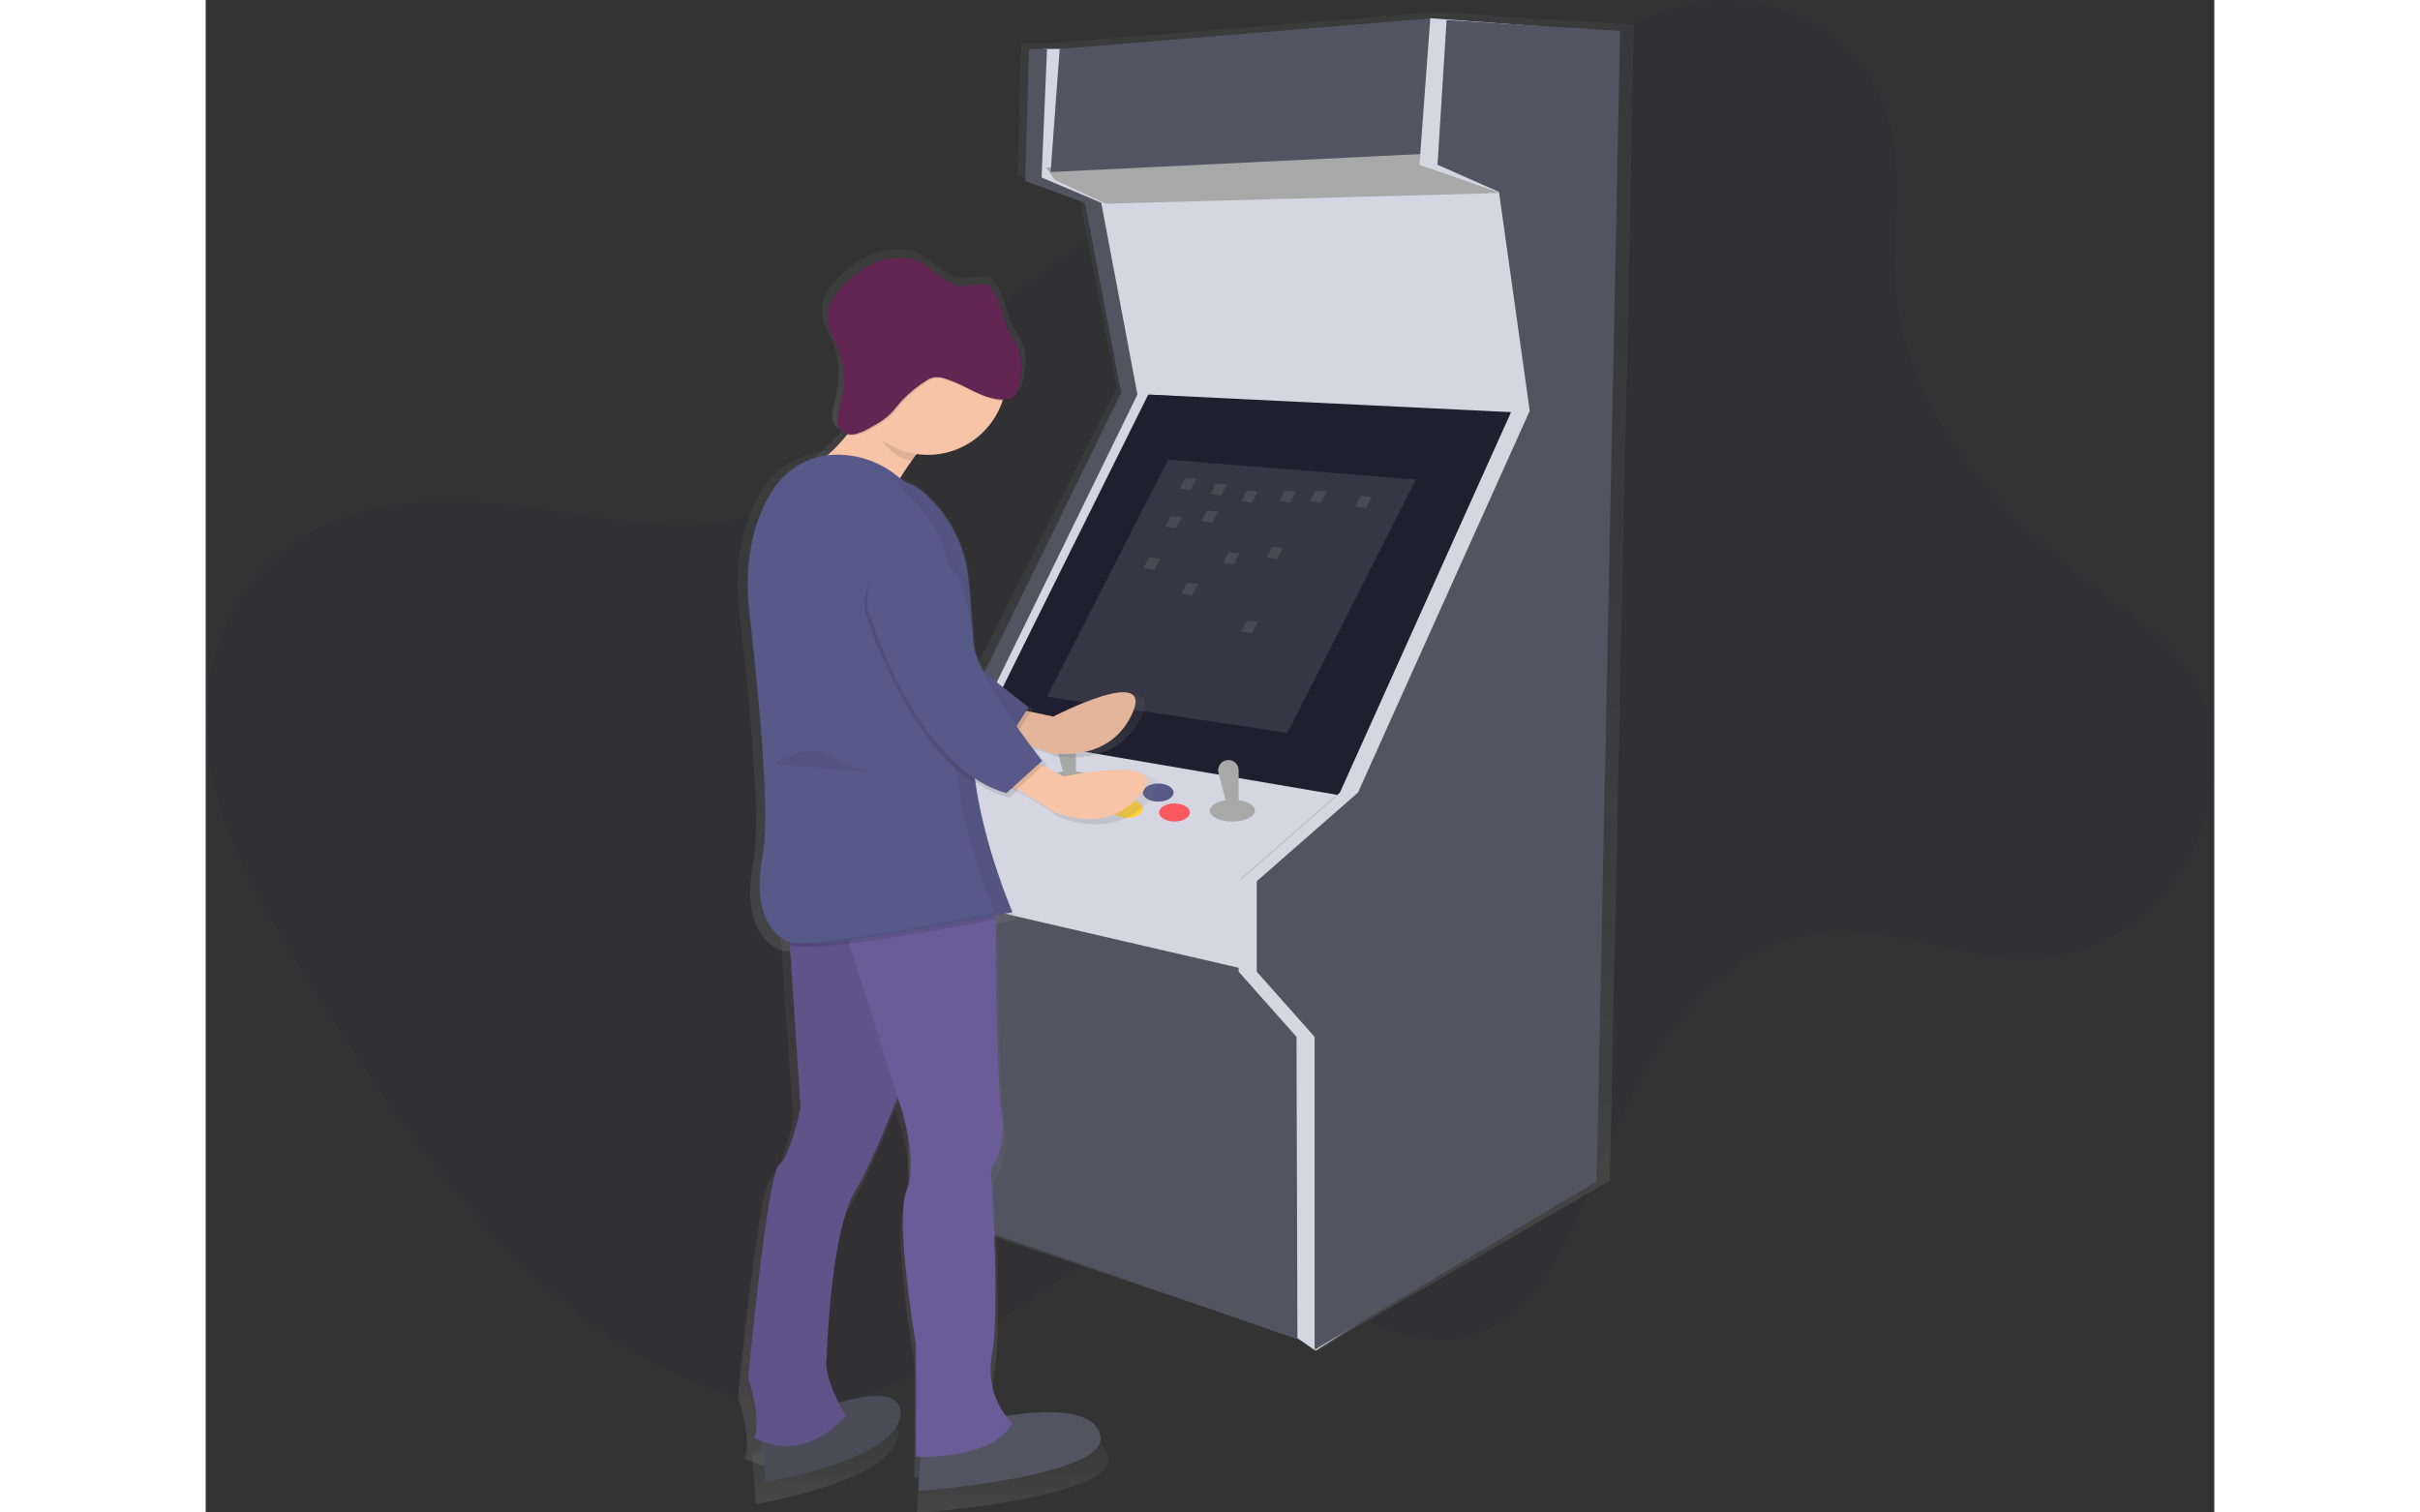 <?xml version="1.0" encoding="UTF-8"?>
<svg xmlns="http://www.w3.org/2000/svg" xmlns:xlink="http://www.w3.org/1999/xlink" width="800px" height="500px" viewBox="0 0 664 500" version="1.1">
<rect x="0" y="0" width="664" height="500" fill="#333333" stroke="none"/>
<defs>
<filter id="alpha" filterUnits="objectBoundingBox" x="0%" y="0%" width="100%" height="100%">
  <feColorMatrix type="matrix" in="SourceGraphic" values="0 0 0 0 1 0 0 0 0 1 0 0 0 0 1 0 0 0 1 0"/>
</filter>
<mask id="mask0">
  <g filter="url(#alpha)">
<rect x="0" y="0" width="664" height="500" style="fill:rgb(0%,0%,0%);fill-opacity:0.102;stroke:none;"/>
  </g>
</mask>
<clipPath id="clip1">
  <rect x="0" y="0" width="664" height="500"/>
</clipPath>
<g id="surface5" clip-path="url(#clip1)">
<path style=" stroke:none;fill-rule:nonzero;fill:rgb(12.157%,12.157%,18.431%);fill-opacity:1;" d="M 558.895 98.008 C 563.246 139.516 597.145 174.305 629.156 197.633 C 639.867 205.441 651.43 213.492 658.184 226.34 C 666.438 242.016 664.984 260.504 659.695 274.535 C 650.062 300.113 628.504 316.398 603.57 316.902 C 582.055 317.344 559.004 306.805 537.613 308.008 C 501.812 309.992 478.254 344 463.035 380.02 C 452.277 405.496 441.852 435.27 417.914 441.621 C 401.07 446.105 381.098 437.301 364.23 423.941 C 356.086 417.488 348.055 409.773 339.129 406.957 C 333.836 405.281 328.594 405.484 323.59 406.207 C 277.863 412.84 247.66 460.629 201.117 463.996 C 169.688 466.293 135.262 447.301 107.027 420.336 C 78.797 393.367 55.785 358.863 33.973 324.266 C 18.469 299.676 2.652 272.734 0.305 244.754 C -2.211 215.148 11.66 190.293 31.246 177.965 C 50.832 165.641 75.473 164.211 99.816 166.867 C 130.262 170.172 162.773 179.348 189.082 167.578 C 207.012 159.562 219.914 142.645 233.863 127.895 C 257.172 103.242 284.301 83.996 311.523 65.246 C 337.582 47.301 364.117 29.574 394 19.789 C 415.184 12.848 437.691 15.191 459.449 11.16 C 473.641 8.535 485.438 0.395 500.344 0.043 C 518.703 -0.426 541.359 7.477 552.871 30.785 C 563.832 52.918 556.582 75.98 558.895 98.008 Z M 558.895 98.008 "/>
</g>
<linearGradient id="linear0" gradientUnits="userSpaceOnUse" x1="615.84" y1="778.42" x2="615.84" y2="38.42" gradientTransform="matrix(0.598,0,0,0.598,-26.59,-19.037)">
<stop offset="0" style="stop-color:rgb(50.196%,50.196%,50.196%);stop-opacity:0.251;"/>
<stop offset="0.54" style="stop-color:rgb(50.196%,50.196%,50.196%);stop-opacity:0.122;"/>
<stop offset="1" style="stop-color:rgb(50.196%,50.196%,50.196%);stop-opacity:0.102;"/>
</linearGradient>
<mask id="mask1">
  <g filter="url(#alpha)">
<rect x="0" y="0" width="664" height="500" style="fill:rgb(0%,0%,0%);fill-opacity:0.102;stroke:none;"/>
  </g>
</mask>
<clipPath id="clip2">
  <rect x="0" y="0" width="664" height="500"/>
</clipPath>
<g id="surface8" clip-path="url(#clip2)">
<path style=" stroke:none;fill-rule:nonzero;fill:rgb(100%,100%,100%);fill-opacity:1;" d="M 318.164 151.961 L 400.043 158.539 L 357.609 242.273 L 278.121 230.312 Z M 318.164 151.961 "/>
</g>
<mask id="mask2">
  <g filter="url(#alpha)">
<rect x="0" y="0" width="664" height="500" style="fill:rgb(0%,0%,0%);fill-opacity:0.102;stroke:none;"/>
  </g>
</mask>
<clipPath id="clip3">
  <rect x="0" y="0" width="664" height="500"/>
</clipPath>
<g id="surface11" clip-path="url(#clip3)">
<path style=" stroke:none;fill-rule:nonzero;fill:rgb(100%,100%,100%);fill-opacity:1;" d="M 323.812 158.043 L 327.43 158.336 L 325.559 162.027 L 322.051 161.5 Z M 323.812 158.043 "/>
</g>
<mask id="mask3">
  <g filter="url(#alpha)">
<rect x="0" y="0" width="664" height="500" style="fill:rgb(0%,0%,0%);fill-opacity:0.102;stroke:none;"/>
  </g>
</mask>
<clipPath id="clip4">
  <rect x="0" y="0" width="664" height="500"/>
</clipPath>
<g id="surface14" clip-path="url(#clip4)">
<path style=" stroke:none;fill-rule:nonzero;fill:rgb(100%,100%,100%);fill-opacity:1;" d="M 324.41 192.734 L 328.027 193.027 L 326.156 196.715 L 322.648 196.191 Z M 324.41 192.734 "/>
</g>
<mask id="mask4">
  <g filter="url(#alpha)">
<rect x="0" y="0" width="664" height="500" style="fill:rgb(0%,0%,0%);fill-opacity:0.102;stroke:none;"/>
  </g>
</mask>
<clipPath id="clip5">
  <rect x="0" y="0" width="664" height="500"/>
</clipPath>
<g id="surface17" clip-path="url(#clip5)">
<path style=" stroke:none;fill-rule:nonzero;fill:rgb(100%,100%,100%);fill-opacity:1;" d="M 344.133 162.23 L 347.75 162.523 L 345.879 166.215 L 342.371 165.688 Z M 344.133 162.23 "/>
</g>
<mask id="mask5">
  <g filter="url(#alpha)">
<rect x="0" y="0" width="664" height="500" style="fill:rgb(0%,0%,0%);fill-opacity:0.102;stroke:none;"/>
  </g>
</mask>
<clipPath id="clip6">
  <rect x="0" y="0" width="664" height="500"/>
</clipPath>
<g id="surface20" clip-path="url(#clip6)">
<path style=" stroke:none;fill-rule:nonzero;fill:rgb(100%,100%,100%);fill-opacity:1;" d="M 381.785 164.023 L 385.402 164.316 L 383.531 168.008 L 380.023 167.48 Z M 381.785 164.023 "/>
</g>
<mask id="mask6">
  <g filter="url(#alpha)">
<rect x="0" y="0" width="664" height="500" style="fill:rgb(0%,0%,0%);fill-opacity:0.102;stroke:none;"/>
  </g>
</mask>
<clipPath id="clip7">
  <rect x="0" y="0" width="664" height="500"/>
</clipPath>
<g id="surface23" clip-path="url(#clip7)">
<path style=" stroke:none;fill-rule:nonzero;fill:rgb(100%,100%,100%);fill-opacity:1;" d="M 330.984 168.809 L 334.602 169.102 L 332.73 172.793 L 329.223 172.266 Z M 330.984 168.809 "/>
</g>
<mask id="mask7">
  <g filter="url(#alpha)">
<rect x="0" y="0" width="664" height="500" style="fill:rgb(0%,0%,0%);fill-opacity:0.102;stroke:none;"/>
  </g>
</mask>
<clipPath id="clip8">
  <rect x="0" y="0" width="664" height="500"/>
</clipPath>
<g id="surface26" clip-path="url(#clip8)">
<path style=" stroke:none;fill-rule:nonzero;fill:rgb(100%,100%,100%);fill-opacity:1;" d="M 344.133 205.293 L 347.75 205.586 L 345.879 209.277 L 342.371 208.75 Z M 344.133 205.293 "/>
</g>
<mask id="mask8">
  <g filter="url(#alpha)">
<rect x="0" y="0" width="664" height="500" style="fill:rgb(0%,0%,0%);fill-opacity:0.102;stroke:none;"/>
  </g>
</mask>
<clipPath id="clip9">
  <rect x="0" y="0" width="664" height="500"/>
</clipPath>
<g id="surface29" clip-path="url(#clip9)">
<path style=" stroke:none;fill-rule:nonzero;fill:rgb(100%,100%,100%);fill-opacity:1;" d="M 311.859 184.359 L 315.477 184.652 L 313.605 188.344 L 310.098 187.816 Z M 311.859 184.359 "/>
</g>
<mask id="mask9">
  <g filter="url(#alpha)">
<rect x="0" y="0" width="664" height="500" style="fill:rgb(0%,0%,0%);fill-opacity:0.102;stroke:none;"/>
  </g>
</mask>
<clipPath id="clip10">
  <rect x="0" y="0" width="664" height="500"/>
</clipPath>
<g id="surface32" clip-path="url(#clip10)">
<path style=" stroke:none;fill-rule:nonzero;fill:rgb(100%,100%,100%);fill-opacity:1;" d="M 366.844 162.23 L 370.461 162.523 L 368.59 166.215 L 365.082 165.688 Z M 366.844 162.23 "/>
</g>
<mask id="mask10">
  <g filter="url(#alpha)">
<rect x="0" y="0" width="664" height="500" style="fill:rgb(0%,0%,0%);fill-opacity:0.102;stroke:none;"/>
  </g>
</mask>
<clipPath id="clip11">
  <rect x="0" y="0" width="664" height="500"/>
</clipPath>
<g id="surface35" clip-path="url(#clip11)">
<path style=" stroke:none;fill-rule:nonzero;fill:rgb(100%,100%,100%);fill-opacity:1;" d="M 338.156 182.566 L 341.773 182.859 L 339.902 186.551 L 336.395 186.023 Z M 338.156 182.566 "/>
</g>
<mask id="mask11">
  <g filter="url(#alpha)">
<rect x="0" y="0" width="664" height="500" style="fill:rgb(0%,0%,0%);fill-opacity:0.102;stroke:none;"/>
  </g>
</mask>
<clipPath id="clip12">
  <rect x="0" y="0" width="664" height="500"/>
</clipPath>
<g id="surface38" clip-path="url(#clip12)">
<path style=" stroke:none;fill-rule:nonzero;fill:rgb(100%,100%,100%);fill-opacity:1;" d="M 333.973 159.84 L 337.59 160.133 L 335.719 163.82 L 332.211 163.297 Z M 333.973 159.84 "/>
</g>
<mask id="mask12">
  <g filter="url(#alpha)">
<rect x="0" y="0" width="664" height="500" style="fill:rgb(0%,0%,0%);fill-opacity:0.102;stroke:none;"/>
  </g>
</mask>
<clipPath id="clip13">
  <rect x="0" y="0" width="664" height="500"/>
</clipPath>
<g id="surface41" clip-path="url(#clip13)">
<path style=" stroke:none;fill-rule:nonzero;fill:rgb(100%,100%,100%);fill-opacity:1;" d="M 352.5 180.773 L 356.117 181.066 L 354.246 184.754 L 350.738 184.227 Z M 352.5 180.773 "/>
</g>
<mask id="mask13">
  <g filter="url(#alpha)">
<rect x="0" y="0" width="664" height="500" style="fill:rgb(0%,0%,0%);fill-opacity:0.102;stroke:none;"/>
  </g>
</mask>
<clipPath id="clip14">
  <rect x="0" y="0" width="664" height="500"/>
</clipPath>
<g id="surface44" clip-path="url(#clip14)">
<path style=" stroke:none;fill-rule:nonzero;fill:rgb(100%,100%,100%);fill-opacity:1;" d="M 356.684 162.23 L 360.301 162.523 L 358.43 166.215 L 354.922 165.688 Z M 356.684 162.23 "/>
</g>
<mask id="mask14">
  <g filter="url(#alpha)">
<rect x="0" y="0" width="664" height="500" style="fill:rgb(0%,0%,0%);fill-opacity:0.102;stroke:none;"/>
  </g>
</mask>
<clipPath id="clip15">
  <rect x="0" y="0" width="664" height="500"/>
</clipPath>
<g id="surface47" clip-path="url(#clip15)">
<path style=" stroke:none;fill-rule:nonzero;fill:rgb(100%,100%,100%);fill-opacity:1;" d="M 319.031 170.605 L 322.648 170.898 L 320.777 174.586 L 317.27 174.062 Z M 319.031 170.605 "/>
</g>
<linearGradient id="linear1" gradientUnits="userSpaceOnUse" x1="523.24" y1="450.57" x2="523.24" y2="415.61" gradientTransform="matrix(0.598,0,0,0.598,-26.59,-19.037)">
<stop offset="0" style="stop-color:rgb(50.196%,50.196%,50.196%);stop-opacity:0.251;"/>
<stop offset="0.54" style="stop-color:rgb(50.196%,50.196%,50.196%);stop-opacity:0.122;"/>
<stop offset="1" style="stop-color:rgb(50.196%,50.196%,50.196%);stop-opacity:0.102;"/>
</linearGradient>
<mask id="mask15">
  <g filter="url(#alpha)">
<rect x="0" y="0" width="664" height="500" style="fill:rgb(0%,0%,0%);fill-opacity:0.078;stroke:none;"/>
  </g>
</mask>
<linearGradient id="linear2" gradientUnits="userSpaceOnUse" x1="523.24" y1="450.57" x2="523.24" y2="415.61" gradientTransform="matrix(0.598,0,0,0.598,-26.59,-19.037)">
<stop offset="0" style="stop-color:rgb(50.196%,50.196%,50.196%);stop-opacity:0.251;"/>
<stop offset="0.54" style="stop-color:rgb(50.196%,50.196%,50.196%);stop-opacity:0.122;"/>
<stop offset="1" style="stop-color:rgb(50.196%,50.196%,50.196%);stop-opacity:0.102;"/>
</linearGradient>
<clipPath id="clip16">
  <rect x="0" y="0" width="664" height="500"/>
</clipPath>
<g id="surface50" clip-path="url(#clip16)">
<path style=" stroke:none;fill-rule:nonzero;fill:url(#linear2);" d="M 309.266 237.07 C 300.898 254.414 280.301 249.918 280.301 249.918 C 279.238 248.93 272.582 247.277 267.531 246.137 C 264.293 245.402 261.715 244.887 261.715 244.887 L 268.785 235.023 L 274.086 236.113 L 281.992 237.738 C 281.992 237.738 317.664 219.73 309.266 237.07 Z M 309.266 237.07 "/>
</g>
<mask id="mask16">
  <g filter="url(#alpha)">
<rect x="0" y="0" width="664" height="500" style="fill:rgb(0%,0%,0%);fill-opacity:0.102;stroke:none;"/>
  </g>
</mask>
<linearGradient id="linear3" gradientUnits="userSpaceOnUse" x1="492.75" y1="443.37" x2="492.75" y2="424.79" gradientTransform="matrix(0.598,0,0,0.598,-26.59,-19.037)">
<stop offset="0" style="stop-color:rgb(50.196%,50.196%,50.196%);stop-opacity:0.251;"/>
<stop offset="0.54" style="stop-color:rgb(50.196%,50.196%,50.196%);stop-opacity:0.122;"/>
<stop offset="1" style="stop-color:rgb(50.196%,50.196%,50.196%);stop-opacity:0.102;"/>
</linearGradient>
<clipPath id="clip17">
  <rect x="0" y="0" width="664" height="500"/>
</clipPath>
<g id="surface53" clip-path="url(#clip17)">
<path style=" stroke:none;fill-rule:nonzero;fill:url(#linear3);" d="M 274.094 236.113 L 267.52 246.141 C 264.277 245.406 261.703 244.891 261.703 244.891 L 268.773 235.031 Z M 274.094 236.113 "/>
</g>
<linearGradient id="linear4" gradientUnits="userSpaceOnUse" x1="440.03" y1="447.06" x2="440.03" y2="328.96" gradientTransform="matrix(0.598,0,0,0.598,-26.59,-19.037)">
<stop offset="0" style="stop-color:rgb(50.196%,50.196%,50.196%);stop-opacity:0.251;"/>
<stop offset="0.54" style="stop-color:rgb(50.196%,50.196%,50.196%);stop-opacity:0.122;"/>
<stop offset="1" style="stop-color:rgb(50.196%,50.196%,50.196%);stop-opacity:0.102;"/>
</linearGradient>
<mask id="mask17">
  <g filter="url(#alpha)">
<rect x="0" y="0" width="664" height="500" style="fill:rgb(0%,0%,0%);fill-opacity:0.051;stroke:none;"/>
  </g>
</mask>
<linearGradient id="linear5" gradientUnits="userSpaceOnUse" x1="440.03" y1="447.06" x2="440.03" y2="328.96" gradientTransform="matrix(0.598,0,0,0.598,-26.59,-19.037)">
<stop offset="0" style="stop-color:rgb(50.196%,50.196%,50.196%);stop-opacity:0.251;"/>
<stop offset="0.54" style="stop-color:rgb(50.196%,50.196%,50.196%);stop-opacity:0.122;"/>
<stop offset="1" style="stop-color:rgb(50.196%,50.196%,50.196%);stop-opacity:0.102;"/>
</linearGradient>
<clipPath id="clip18">
  <rect x="0" y="0" width="664" height="500"/>
</clipPath>
<g id="surface56" clip-path="url(#clip18)">
<path style=" stroke:none;fill-rule:nonzero;fill:url(#linear5);" d="M 200.594 200.262 C 200.594 200.262 231.414 248.465 264.418 248.348 L 273.383 234.594 C 273.383 234.594 243.176 213.004 239.16 201.746 C 237.676 197.559 234.617 191.824 231.355 186.195 C 221.332 168.953 194.301 180.215 200.238 199.164 C 200.355 199.539 200.473 199.906 200.594 200.262 Z M 200.594 200.262 "/>
</g>
<linearGradient id="linear6" gradientUnits="userSpaceOnUse" x1="387.02" y1="863.11" x2="387.02" y2="814.32" gradientTransform="matrix(0.598,0,0,0.598,-26.59,-19.037)">
<stop offset="0" style="stop-color:rgb(50.196%,50.196%,50.196%);stop-opacity:0.251;"/>
<stop offset="0.54" style="stop-color:rgb(50.196%,50.196%,50.196%);stop-opacity:0.122;"/>
<stop offset="1" style="stop-color:rgb(50.196%,50.196%,50.196%);stop-opacity:0.102;"/>
</linearGradient>
<mask id="mask18">
  <g filter="url(#alpha)">
<rect x="0" y="0" width="664" height="500" style="fill:rgb(0%,0%,0%);fill-opacity:0.102;stroke:none;"/>
  </g>
</mask>
<linearGradient id="linear7" gradientUnits="userSpaceOnUse" x1="387.02" y1="863.11" x2="387.02" y2="814.32" gradientTransform="matrix(0.598,0,0,0.598,-26.59,-19.037)">
<stop offset="0" style="stop-color:rgb(50.196%,50.196%,50.196%);stop-opacity:0.251;"/>
<stop offset="0.54" style="stop-color:rgb(50.196%,50.196%,50.196%);stop-opacity:0.122;"/>
<stop offset="1" style="stop-color:rgb(50.196%,50.196%,50.196%);stop-opacity:0.102;"/>
</linearGradient>
<clipPath id="clip19">
  <rect x="0" y="0" width="664" height="500"/>
</clipPath>
<g id="surface59" clip-path="url(#clip19)">
<path style=" stroke:none;fill-rule:nonzero;fill:url(#linear7);" d="M 180.527 480.426 L 181.977 497.172 C 181.977 497.172 229.316 489.301 228.902 473.566 C 228.492 457.828 180.527 480.426 180.527 480.426 Z M 180.527 480.426 "/>
</g>
<linearGradient id="linear8" gradientUnits="userSpaceOnUse" x1="490.84" y1="868.17" x2="490.84" y2="823.44" gradientTransform="matrix(0.598,0,0,0.598,-26.59,-19.037)">
<stop offset="0" style="stop-color:rgb(50.196%,50.196%,50.196%);stop-opacity:0.251;"/>
<stop offset="0.54" style="stop-color:rgb(50.196%,50.196%,50.196%);stop-opacity:0.122;"/>
<stop offset="1" style="stop-color:rgb(50.196%,50.196%,50.196%);stop-opacity:0.102;"/>
</linearGradient>
<linearGradient id="linear9" gradientUnits="userSpaceOnUse" x1="389.79" y1="842.68" x2="389.79" y2="511.9" gradientTransform="matrix(0.598,0,0,0.598,-26.59,-19.037)">
<stop offset="0" style="stop-color:rgb(50.196%,50.196%,50.196%);stop-opacity:0.251;"/>
<stop offset="0.54" style="stop-color:rgb(50.196%,50.196%,50.196%);stop-opacity:0.122;"/>
<stop offset="1" style="stop-color:rgb(50.196%,50.196%,50.196%);stop-opacity:0.102;"/>
</linearGradient>
<mask id="mask19">
  <g filter="url(#alpha)">
<rect x="0" y="0" width="664" height="500" style="fill:rgb(0%,0%,0%);fill-opacity:0.102;stroke:none;"/>
  </g>
</mask>
<linearGradient id="linear10" gradientUnits="userSpaceOnUse" x1="389.79" y1="842.68" x2="389.79" y2="511.9" gradientTransform="matrix(0.598,0,0,0.598,-26.59,-19.037)">
<stop offset="0" style="stop-color:rgb(50.196%,50.196%,50.196%);stop-opacity:0.251;"/>
<stop offset="0.54" style="stop-color:rgb(50.196%,50.196%,50.196%);stop-opacity:0.122;"/>
<stop offset="1" style="stop-color:rgb(50.196%,50.196%,50.196%);stop-opacity:0.102;"/>
</linearGradient>
<clipPath id="clip20">
  <rect x="0" y="0" width="664" height="500"/>
</clipPath>
<g id="surface62" clip-path="url(#clip20)">
<path style=" stroke:none;fill-rule:nonzero;fill:url(#linear10);" d="M 236.758 343.625 C 236.758 343.625 232.871 354.391 227.91 366.723 C 223.168 378.527 217.441 391.801 213.191 398.504 C 204.508 412.227 203.27 454.598 203.27 454.598 C 201.613 461.461 209.887 474.777 209.887 474.777 C 193.348 492.125 178.047 482.047 178.047 482.047 C 180.941 476.801 175.98 461.867 175.98 461.867 C 175.98 461.867 182.598 392.859 186.738 389.629 C 190.879 386.398 194.18 370.258 194.18 370.258 L 190.48 315.402 L 189.633 302.84 L 225.188 287.105 L 227.75 299.617 L 230.289 312.004 Z M 236.758 343.625 "/>
</g>
<linearGradient id="linear11" gradientUnits="userSpaceOnUse" x1="440.98" y1="848.71" x2="440.98" y2="532.82" gradientTransform="matrix(0.598,0,0,0.598,-26.59,-19.037)">
<stop offset="0" style="stop-color:rgb(50.196%,50.196%,50.196%);stop-opacity:0.251;"/>
<stop offset="0.54" style="stop-color:rgb(50.196%,50.196%,50.196%);stop-opacity:0.122;"/>
<stop offset="1" style="stop-color:rgb(50.196%,50.196%,50.196%);stop-opacity:0.102;"/>
</linearGradient>
<linearGradient id="linear12" gradientUnits="userSpaceOnUse" x1="413.14" y1="308.13" x2="413.14" y2="236.61" gradientTransform="matrix(0.598,0,0,0.598,-26.59,-19.037)">
<stop offset="0" style="stop-color:rgb(50.196%,50.196%,50.196%);stop-opacity:0.251;"/>
<stop offset="0.54" style="stop-color:rgb(50.196%,50.196%,50.196%);stop-opacity:0.122;"/>
<stop offset="1" style="stop-color:rgb(50.196%,50.196%,50.196%);stop-opacity:0.102;"/>
</linearGradient>
<mask id="mask20">
  <g filter="url(#alpha)">
<rect x="0" y="0" width="664" height="500" style="fill:rgb(0%,0%,0%);fill-opacity:0.102;stroke:none;"/>
  </g>
</mask>
<linearGradient id="linear13" gradientUnits="userSpaceOnUse" x1="422.31" y1="559.9" x2="422.31" y2="511.9" gradientTransform="matrix(0.598,0,0,0.598,-26.59,-19.037)">
<stop offset="0" style="stop-color:rgb(50.196%,50.196%,50.196%);stop-opacity:0.251;"/>
<stop offset="0.54" style="stop-color:rgb(50.196%,50.196%,50.196%);stop-opacity:0.122;"/>
<stop offset="1" style="stop-color:rgb(50.196%,50.196%,50.196%);stop-opacity:0.102;"/>
</linearGradient>
<clipPath id="clip21">
  <rect x="0" y="0" width="664" height="500"/>
</clipPath>
<g id="surface65" clip-path="url(#clip21)">
<path style=" stroke:none;fill-rule:nonzero;fill:url(#linear13);" d="M 261.996 306.418 C 255.074 307.75 242.828 310.035 230.285 312.023 C 223.711 313.062 217.062 314.02 211.051 314.715 C 201.801 315.785 194.059 316.23 190.473 315.395 L 189.625 302.836 L 225.18 287.098 L 227.746 299.609 L 261.977 299.609 C 261.977 299.609 261.977 302.219 261.996 306.418 Z M 261.996 306.418 "/>
</g>
<linearGradient id="linear14" gradientUnits="userSpaceOnUse" x1="415.6" y1="557.88" x2="415.6" y2="281.14" gradientTransform="matrix(0.598,0,0,0.598,-26.59,-19.037)">
<stop offset="0" style="stop-color:rgb(50.196%,50.196%,50.196%);stop-opacity:0.251;"/>
<stop offset="0.54" style="stop-color:rgb(50.196%,50.196%,50.196%);stop-opacity:0.122;"/>
<stop offset="1" style="stop-color:rgb(50.196%,50.196%,50.196%);stop-opacity:0.102;"/>
</linearGradient>
<mask id="mask21">
  <g filter="url(#alpha)">
<rect x="0" y="0" width="664" height="500" style="fill:rgb(0%,0%,0%);fill-opacity:0.102;stroke:none;"/>
  </g>
</mask>
<linearGradient id="linear15" gradientUnits="userSpaceOnUse" x1="438.88" y1="467.59" x2="438.88" y2="339.25" gradientTransform="matrix(0.598,0,0,0.598,-26.59,-19.037)">
<stop offset="0" style="stop-color:rgb(50.196%,50.196%,50.196%);stop-opacity:0.251;"/>
<stop offset="0.54" style="stop-color:rgb(50.196%,50.196%,50.196%);stop-opacity:0.122;"/>
<stop offset="1" style="stop-color:rgb(50.196%,50.196%,50.196%);stop-opacity:0.102;"/>
</linearGradient>
<clipPath id="clip22">
  <rect x="0" y="0" width="664" height="500"/>
</clipPath>
<g id="surface68" clip-path="url(#clip22)">
<path style=" stroke:none;fill-rule:nonzero;fill:url(#linear15);" d="M 254.969 260.621 C 229.609 245.18 216.496 201.973 216.496 201.973 C 216.496 201.598 216.496 201.227 216.453 200.859 C 215.887 181.047 245.039 177.23 249.988 196.461 C 251.598 202.723 252.977 209.074 253.266 213.465 C 253.422 215.078 253.793 216.664 254.371 218.184 C 254.75 226.355 254.668 234.539 254.117 242.703 C 253.734 248.688 254.016 254.699 254.969 260.621 Z M 254.969 260.621 "/>
</g>
<mask id="mask22">
  <g filter="url(#alpha)">
<rect x="0" y="0" width="664" height="500" style="fill:rgb(0%,0%,0%);fill-opacity:0.102;stroke:none;"/>
  </g>
</mask>
<linearGradient id="linear16" gradientUnits="userSpaceOnUse" x1="433.54" y1="284.73" x2="433.54" y2="240.66" gradientTransform="matrix(0.598,0,0,0.598,-26.59,-19.037)">
<stop offset="0" style="stop-color:rgb(50.196%,50.196%,50.196%);stop-opacity:0.251;"/>
<stop offset="0.54" style="stop-color:rgb(50.196%,50.196%,50.196%);stop-opacity:0.122;"/>
<stop offset="1" style="stop-color:rgb(50.196%,50.196%,50.196%);stop-opacity:0.102;"/>
</linearGradient>
<clipPath id="clip23">
  <rect x="0" y="0" width="664" height="500"/>
</clipPath>
<g id="surface71" clip-path="url(#clip23)">
<path style=" stroke:none;fill-rule:nonzero;fill:url(#linear16);" d="M 217.531 136.398 C 221.652 143.223 224.918 150.094 233.289 151.262 C 237.402 146.043 242.18 141.387 247.504 137.41 L 220.609 124.898 C 220.609 124.898 222.188 129.168 217.531 136.398 Z M 217.531 136.398 "/>
</g>
<linearGradient id="linear17" gradientUnits="userSpaceOnUse" x1="398.91" y1="249.31" x2="398.91" y2="160.24" gradientTransform="matrix(0.598,0,0,0.598,0,0)">
<stop offset="0" style="stop-color:rgb(50.196%,50.196%,50.196%);stop-opacity:0.251;"/>
<stop offset="0.54" style="stop-color:rgb(50.196%,50.196%,50.196%);stop-opacity:0.122;"/>
<stop offset="1" style="stop-color:rgb(50.196%,50.196%,50.196%);stop-opacity:0.102;"/>
</linearGradient>
<mask id="mask23">
  <g filter="url(#alpha)">
<rect x="0" y="0" width="664" height="500" style="fill:rgb(0%,0%,0%);fill-opacity:0.102;stroke:none;"/>
  </g>
</mask>
<linearGradient id="linear18" gradientUnits="userSpaceOnUse" x1="442.24" y1="270.35" x2="442.24" y2="170.34" gradientTransform="matrix(0.598,0,0,0.598,-26.59,-19.037)">
<stop offset="0" style="stop-color:rgb(50.196%,50.196%,50.196%);stop-opacity:0.251;"/>
<stop offset="0.54" style="stop-color:rgb(50.196%,50.196%,50.196%);stop-opacity:0.122;"/>
<stop offset="1" style="stop-color:rgb(50.196%,50.196%,50.196%);stop-opacity:0.102;"/>
</linearGradient>
<clipPath id="clip24">
  <rect x="0" y="0" width="664" height="500"/>
</clipPath>
<g id="surface74" clip-path="url(#clip24)">
<path style=" stroke:none;fill-rule:nonzero;fill:url(#linear18);" d="M 265.387 130.824 C 266.516 130.875 267.633 130.578 268.59 129.977 C 269.898 129.023 270.316 127.32 270.613 125.754 C 271.324 122.051 271.883 118.152 270.613 114.586 C 269.797 112.23 268.223 110.191 267.125 107.953 C 264.672 103.066 264.238 97.188 260.742 92.949 C 258.559 90.293 250.891 92.949 247.688 91.609 C 240.805 88.715 237.816 82.84 230.312 82.848 C 227.566 82.781 224.82 83.121 222.176 83.863 C 218.82 84.898 215.855 86.855 213.102 89 C 208.32 92.723 203.633 97.828 204.059 103.797 C 204.332 107.609 206.66 110.977 208.027 114.527 C 210.324 120.508 209.902 127.23 208.25 133.426 C 207.543 136.066 206.738 139.215 208.605 141.23 C 209.801 142.492 211.695 142.852 213.387 142.578 C 215.074 142.203 216.691 141.559 218.168 140.664 C 220.859 139.234 223.586 137.781 225.762 135.684 C 227.199 134.293 228.359 132.656 229.727 131.203 C 232.406 128.422 235.441 126.012 238.754 124.023 C 241.402 122.434 244.133 123.426 246.91 124.461 C 253.02 126.703 258.668 130.945 265.387 130.824 Z M 265.387 130.824 "/>
</g>
<linearGradient id="linear19" gradientUnits="userSpaceOnUse" x1="441.54" y1="269.68" x2="441.54" y2="169.67" gradientTransform="matrix(0.598,0,0,0.598,-26.59,-19.037)">
<stop offset="0" style="stop-color:rgb(50.196%,50.196%,50.196%);stop-opacity:0.251;"/>
<stop offset="0.54" style="stop-color:rgb(50.196%,50.196%,50.196%);stop-opacity:0.122;"/>
<stop offset="1" style="stop-color:rgb(50.196%,50.196%,50.196%);stop-opacity:0.102;"/>
</linearGradient>
<mask id="mask24">
  <g filter="url(#alpha)">
<rect x="0" y="0" width="664" height="500" style="fill:rgb(0%,0%,0%);fill-opacity:0.051;stroke:none;"/>
  </g>
</mask>
<linearGradient id="linear20" gradientUnits="userSpaceOnUse" x1="429.99" y1="557.88" x2="429.99" y2="290.91" gradientTransform="matrix(0.598,0,0,0.598,-26.59,-19.037)">
<stop offset="0" style="stop-color:rgb(50.196%,50.196%,50.196%);stop-opacity:0.251;"/>
<stop offset="0.54" style="stop-color:rgb(50.196%,50.196%,50.196%);stop-opacity:0.122;"/>
<stop offset="1" style="stop-color:rgb(50.196%,50.196%,50.196%);stop-opacity:0.102;"/>
</linearGradient>
<clipPath id="clip25">
  <rect x="0" y="0" width="664" height="500"/>
</clipPath>
<g id="surface77" clip-path="url(#clip25)">
<path style=" stroke:none;fill-rule:nonzero;fill:url(#linear20);" d="M 254.969 260.621 C 254.02 254.711 253.734 248.711 254.117 242.734 C 254.668 234.57 254.75 226.383 254.371 218.211 C 254 208.641 253.246 199.176 252.523 191.656 C 251.449 180.309 246.023 169.816 237.383 162.387 C 235.465 160.742 233.758 159.527 232.602 159.227 C 231.164 158.844 229.398 157.699 227.656 156.305 C 221.785 151.621 229.246 160.742 231.164 162.387 C 239.805 169.816 245.23 180.309 246.301 191.656 C 247.02 199.176 247.777 208.641 248.148 218.211 C 248.527 226.383 248.445 234.57 247.898 242.734 C 247.512 248.711 247.797 254.711 248.746 260.621 C 251.961 282.41 261.543 304.074 261.543 304.074 C 261.543 304.074 214.77 313.527 193.004 314.535 C 210.059 315.73 267.738 304.074 267.738 304.074 C 267.738 304.074 258.184 282.398 254.969 260.621 Z M 254.969 260.621 "/>
</g>
<linearGradient id="linear21" gradientUnits="userSpaceOnUse" x1="528.56" y1="487.5" x2="528.56" y2="453.2" gradientTransform="matrix(0.598,0,0,0.598,-26.59,-19.037)">
<stop offset="0" style="stop-color:rgb(50.196%,50.196%,50.196%);stop-opacity:0.251;"/>
<stop offset="0.54" style="stop-color:rgb(50.196%,50.196%,50.196%);stop-opacity:0.122;"/>
<stop offset="1" style="stop-color:rgb(50.196%,50.196%,50.196%);stop-opacity:0.102;"/>
</linearGradient>
<mask id="mask25">
  <g filter="url(#alpha)">
<rect x="0" y="0" width="664" height="500" style="fill:rgb(0%,0%,0%);fill-opacity:0.102;stroke:none;"/>
  </g>
</mask>
<linearGradient id="linear22" gradientUnits="userSpaceOnUse" x1="498.27" y1="470.57" x2="498.27" y2="453.2" gradientTransform="matrix(0.598,0,0,0.598,-26.59,-19.037)">
<stop offset="0" style="stop-color:rgb(50.196%,50.196%,50.196%);stop-opacity:0.251;"/>
<stop offset="0.54" style="stop-color:rgb(50.196%,50.196%,50.196%);stop-opacity:0.122;"/>
<stop offset="1" style="stop-color:rgb(50.196%,50.196%,50.196%);stop-opacity:0.102;"/>
</linearGradient>
<clipPath id="clip26">
  <rect x="0" y="0" width="664" height="500"/>
</clipPath>
<g id="surface80" clip-path="url(#clip26)">
<path style=" stroke:none;fill-rule:nonzero;fill:url(#linear22);" d="M 278.367 254.445 L 269.312 262.406 C 266.391 260.855 264.047 259.684 264.047 259.684 L 273.555 252.016 Z M 278.367 254.445 "/>
</g>
<linearGradient id="linear23" gradientUnits="userSpaceOnUse" x1="458.92" y1="472.77" x2="458.92" y2="337.23" gradientTransform="matrix(0.598,0,0,0.598,-26.59,-19.037)">
<stop offset="0" style="stop-color:rgb(50.196%,50.196%,50.196%);stop-opacity:0.251;"/>
<stop offset="0.54" style="stop-color:rgb(50.196%,50.196%,50.196%);stop-opacity:0.122;"/>
<stop offset="1" style="stop-color:rgb(50.196%,50.196%,50.196%);stop-opacity:0.102;"/>
</linearGradient>
<mask id="mask26">
  <g filter="url(#alpha)">
<rect x="0" y="0" width="664" height="500" style="fill:rgb(0%,0%,0%);fill-opacity:0.051;stroke:none;"/>
  </g>
</mask>
<linearGradient id="linear24" gradientUnits="userSpaceOnUse" x1="393.94" y1="462.98" x2="393.94" y2="448.81" gradientTransform="matrix(0.598,0,0,0.598,-26.59,-19.037)">
<stop offset="0" style="stop-color:rgb(50.196%,50.196%,50.196%);stop-opacity:0.251;"/>
<stop offset="0.54" style="stop-color:rgb(50.196%,50.196%,50.196%);stop-opacity:0.122;"/>
<stop offset="1" style="stop-color:rgb(50.196%,50.196%,50.196%);stop-opacity:0.102;"/>
</linearGradient>
<clipPath id="clip27">
  <rect x="0" y="0" width="664" height="500"/>
</clipPath>
<g id="surface83" clip-path="url(#clip27)">
<path style=" stroke:none;fill-rule:nonzero;fill:url(#linear24);" d="M 185.285 253.832 C 185.285 253.832 196.043 245.359 205.961 251.816 C 215.875 258.277 230.352 257.469 232.418 257.871 "/>
</g>
<mask id="mask27">
  <g filter="url(#alpha)">
<rect x="0" y="0" width="664" height="500" style="fill:rgb(0%,0%,0%);fill-opacity:0.078;stroke:none;"/>
  </g>
</mask>
<clipPath id="clip28">
  <rect x="0" y="0" width="664" height="500"/>
</clipPath>
<g id="surface86" clip-path="url(#clip28)">
<path style=" stroke:none;fill-rule:nonzero;fill:rgb(0%,0%,0%);fill-opacity:1;" d="M 306.168 236.184 C 298.191 253.098 278.605 248.742 278.605 248.742 C 277.59 247.781 271.254 246.172 266.453 245.059 C 263.371 244.344 260.922 243.863 260.922 243.863 L 267.648 234.242 L 272.695 235.305 L 280.219 236.891 C 280.219 236.891 314.148 219.266 306.168 236.184 Z M 306.168 236.184 "/>
</g>
<mask id="mask28">
  <g filter="url(#alpha)">
<rect x="0" y="0" width="664" height="500" style="fill:rgb(0%,0%,0%);fill-opacity:0.102;stroke:none;"/>
  </g>
</mask>
<clipPath id="clip29">
  <rect x="0" y="0" width="664" height="500"/>
</clipPath>
<g id="surface89" clip-path="url(#clip29)">
<path style=" stroke:none;fill-rule:nonzero;fill:rgb(0%,0%,0%);fill-opacity:1;" d="M 272.695 235.246 L 266.453 245.031 C 263.371 244.312 260.922 243.832 260.922 243.832 L 267.648 234.211 Z M 272.695 235.246 "/>
</g>
<mask id="mask29">
  <g filter="url(#alpha)">
<rect x="0" y="0" width="664" height="500" style="fill:rgb(0%,0%,0%);fill-opacity:0.051;stroke:none;"/>
  </g>
</mask>
<clipPath id="clip30">
  <rect x="0" y="0" width="664" height="500"/>
</clipPath>
<g id="surface92" clip-path="url(#clip30)">
<path style=" stroke:none;fill-rule:nonzero;fill:rgb(0%,0%,0%);fill-opacity:1;" d="M 202.75 200.27 C 202.75 200.27 232.082 247.301 263.484 247.184 L 272.023 233.785 C 272.023 233.785 243.285 212.723 239.457 201.734 C 238.047 197.68 235.137 192.059 232.035 186.578 C 222.473 169.762 196.773 180.746 202.422 199.234 C 202.527 199.574 202.637 199.918 202.75 200.27 Z M 202.75 200.27 "/>
</g>
<mask id="mask30">
  <g filter="url(#alpha)">
<rect x="0" y="0" width="664" height="500" style="fill:rgb(0%,0%,0%);fill-opacity:0.102;stroke:none;"/>
  </g>
</mask>
<clipPath id="clip31">
  <rect x="0" y="0" width="664" height="500"/>
</clipPath>
<g id="surface95" clip-path="url(#clip31)">
<path style=" stroke:none;fill-rule:nonzero;fill:rgb(0%,0%,0%);fill-opacity:1;" d="M 183.656 473.625 L 185.031 489.965 C 185.031 489.965 230.082 482.285 229.688 466.934 C 229.293 451.578 183.656 473.625 183.656 473.625 Z M 183.656 473.625 "/>
</g>
<mask id="mask31">
  <g filter="url(#alpha)">
<rect x="0" y="0" width="664" height="500" style="fill:rgb(0%,0%,0%);fill-opacity:0.102;stroke:none;"/>
  </g>
</mask>
<clipPath id="clip32">
  <rect x="0" y="0" width="664" height="500"/>
</clipPath>
<g id="surface98" clip-path="url(#clip32)">
<path style=" stroke:none;fill-rule:nonzero;fill:rgb(0%,0%,0%);fill-opacity:1;" d="M 237.164 340.145 C 237.164 340.145 233.465 350.633 228.742 362.68 C 224.223 374.199 218.773 387.148 214.734 393.691 C 206.496 407.082 205.301 448.422 205.301 448.422 C 203.73 455.113 211.594 468.109 211.594 468.109 C 195.859 485.043 181.301 475.199 181.301 475.199 C 184.055 470.078 179.332 455.508 179.332 455.508 C 179.332 455.508 185.629 388.176 189.566 385.031 C 193.504 381.883 196.641 366.129 196.641 366.129 L 193.121 312.609 L 192.316 300.375 L 226.156 285.02 L 228.609 297.227 L 231 309.312 Z M 237.164 340.145 "/>
</g>
<mask id="mask32">
  <g filter="url(#alpha)">
<rect x="0" y="0" width="664" height="500" style="fill:rgb(0%,0%,0%);fill-opacity:0.102;stroke:none;"/>
  </g>
</mask>
<clipPath id="clip33">
  <rect x="0" y="0" width="664" height="500"/>
</clipPath>
<g id="surface101" clip-path="url(#clip33)">
<path style=" stroke:none;fill-rule:nonzero;fill:rgb(0%,0%,0%);fill-opacity:1;" d="M 261.184 303.844 C 254.598 305.125 242.953 307.375 231 309.312 C 224.75 310.328 218.422 311.262 212.695 311.938 C 203.891 312.977 196.523 313.422 193.109 312.602 L 192.305 300.371 L 226.141 285.012 L 228.609 297.227 L 261.188 297.227 C 261.188 297.227 261.164 299.742 261.184 303.844 Z M 261.184 303.844 "/>
</g>
<mask id="mask33">
  <g filter="url(#alpha)">
<rect x="0" y="0" width="664" height="500" style="fill:rgb(0%,0%,0%);fill-opacity:0.102;stroke:none;"/>
  </g>
</mask>
<clipPath id="clip34">
  <rect x="0" y="0" width="664" height="500"/>
</clipPath>
<g id="surface104" clip-path="url(#clip34)">
<path style=" stroke:none;fill-rule:nonzero;fill:rgb(0%,0%,0%);fill-opacity:1;" d="M 254.496 259.164 C 230.363 244.098 217.883 201.938 217.883 201.938 C 217.883 201.574 217.883 201.207 217.84 200.855 C 217.305 181.523 245.047 177.801 249.758 196.562 C 251.285 202.672 252.594 208.863 252.871 213.152 C 253.02 214.727 253.371 216.273 253.922 217.758 C 254.285 225.73 254.207 233.715 253.688 241.68 C 253.32 247.52 253.59 253.383 254.496 259.164 Z M 254.496 259.164 "/>
</g>
<mask id="mask34">
  <g filter="url(#alpha)">
<rect x="0" y="0" width="664" height="500" style="fill:rgb(0%,0%,0%);fill-opacity:0.102;stroke:none;"/>
  </g>
</mask>
<clipPath id="clip35">
  <rect x="0" y="0" width="664" height="500"/>
</clipPath>
<g id="surface107" clip-path="url(#clip35)">
<path style=" stroke:none;fill-rule:nonzero;fill:rgb(0%,0%,0%);fill-opacity:1;" d="M 218.867 137.953 C 222.789 144.609 225.898 151.32 233.871 152.453 C 237.77 147.375 242.316 142.828 247.395 138.934 L 221.82 126.727 C 221.82 126.727 223.297 130.902 218.867 137.953 Z M 218.867 137.953 "/>
</g>
<mask id="mask35">
  <g filter="url(#alpha)">
<rect x="0" y="0" width="664" height="500" style="fill:rgb(0%,0%,0%);fill-opacity:0.102;stroke:none;"/>
  </g>
</mask>
<clipPath id="clip36">
  <rect x="0" y="0" width="664" height="500"/>
</clipPath>
<g id="surface110" clip-path="url(#clip36)">
<path style=" stroke:none;fill-rule:nonzero;fill:rgb(0%,0%,0%);fill-opacity:1;" d="M 264.41 132.52 C 265.488 132.562 266.555 132.27 267.457 131.68 C 268.703 130.754 269.102 129.086 269.383 127.559 C 270.059 123.973 270.578 120.145 269.383 116.664 C 268.605 114.359 267.129 112.375 266.059 110.191 C 263.723 105.406 263.312 99.688 259.988 95.551 C 257.906 92.961 250.617 95.551 247.562 94.242 C 240.988 91.418 238.168 85.688 231.031 85.695 C 228.406 85.625 225.785 85.961 223.262 86.688 C 220.07 87.691 217.25 89.617 214.633 91.699 C 210.066 95.328 205.617 100.312 206.023 106.137 C 206.289 109.855 208.5 113.109 209.801 116.602 C 211.988 122.453 211.594 129 210.012 135.043 C 209.344 137.613 208.57 140.688 210.352 142.66 C 211.465 143.887 213.293 144.246 214.926 143.973 C 216.543 143.605 218.086 142.977 219.496 142.105 C 222.055 140.711 224.648 139.293 226.715 137.25 C 228.086 135.891 229.191 134.293 230.492 132.875 C 233.035 130.172 235.922 127.816 239.082 125.875 C 241.605 124.324 244.191 125.273 246.852 126.297 C 252.645 128.5 258.016 132.637 264.41 132.52 Z M 264.41 132.52 "/>
</g>
<mask id="mask36">
  <g filter="url(#alpha)">
<rect x="0" y="0" width="664" height="500" style="fill:rgb(0%,0%,0%);fill-opacity:0.051;stroke:none;"/>
  </g>
</mask>
<clipPath id="clip37">
  <rect x="0" y="0" width="664" height="500"/>
</clipPath>
<g id="surface113" clip-path="url(#clip37)">
<path style=" stroke:none;fill-rule:nonzero;fill:rgb(0%,0%,0%);fill-opacity:1;" d="M 254.496 259.164 C 253.602 253.398 253.34 247.551 253.711 241.727 C 254.23 233.766 254.309 225.777 253.945 217.805 C 253.594 208.465 252.875 199.227 252.188 191.891 C 251.199 180.879 246.043 170.664 237.777 163.332 C 235.957 161.723 234.332 160.543 233.25 160.25 C 231.879 159.875 230.199 158.758 228.539 157.398 C 222.949 152.828 230.051 161.727 231.879 163.332 C 240.145 170.664 245.301 180.879 246.289 191.891 C 246.977 199.223 247.695 208.465 248.047 217.805 C 248.41 225.777 248.332 233.766 247.812 241.727 C 247.449 247.559 247.719 253.41 248.621 259.18 C 251.68 280.438 260.801 301.574 260.801 301.574 C 260.801 301.574 216.285 310.797 195.578 311.781 C 211.812 312.977 266.699 301.574 266.699 301.574 C 266.699 301.574 257.555 280.418 254.496 259.164 Z M 254.496 259.164 "/>
</g>
<mask id="mask37">
  <g filter="url(#alpha)">
<rect x="0" y="0" width="664" height="500" style="fill:rgb(0%,0%,0%);fill-opacity:0.102;stroke:none;"/>
  </g>
</mask>
<clipPath id="clip38">
  <rect x="0" y="0" width="664" height="500"/>
</clipPath>
<g id="surface116" clip-path="url(#clip38)">
<path style=" stroke:none;fill-rule:nonzero;fill:rgb(0%,0%,0%);fill-opacity:1;" d="M 276.766 253.133 L 268.145 260.91 C 265.367 259.395 263.137 258.254 263.137 258.254 L 272.188 250.773 Z M 276.766 253.133 "/>
</g>
<mask id="mask38">
  <g filter="url(#alpha)">
<rect x="0" y="0" width="664" height="500" style="fill:rgb(0%,0%,0%);fill-opacity:0.051;stroke:none;"/>
  </g>
</mask>
<clipPath id="clip39">
  <rect x="0" y="0" width="664" height="500"/>
</clipPath>
<g id="surface119" clip-path="url(#clip39)">
<path style=" stroke:none;fill-rule:nonzero;fill:rgb(0%,0%,0%);fill-opacity:1;" d="M 188.18 252.535 C 188.18 252.535 198.41 244.266 207.855 250.566 C 217.297 256.871 231.066 256.082 233.035 256.477 "/>
</g>
</defs>
<g id="surface1">
<use xlink:href="#surface5" mask="url(#mask0)"/>
<path style=" stroke:none;fill-rule:nonzero;fill:url(#linear0);" d="M 472.199 8.145 L 431.379 5.668 L 407.758 3.984 L 407.758 3.941 L 407.137 3.941 L 407.137 3.988 L 280.129 14.156 L 269.598 14.156 L 268.359 58.027 L 288.809 65.238 L 301.195 128.336 L 244.82 240.102 L 210.754 265.938 L 210.754 290.574 L 231.199 310.406 L 232.438 401.148 L 238.633 402.344 L 238.633 401.383 L 241.746 401.98 L 241.746 402.34 L 362.742 443.055 L 367.828 446.508 L 378.469 439.875 L 464.172 390.324 Z M 342.117 290.035 L 375.266 261.926 Z M 227.16 301.699 L 236.125 310.414 L 236.125 310.949 Z M 227.16 301.699 "/>
<path style=" stroke:none;fill-rule:nonzero;fill:rgb(32.549%,32.941%,38.039%);fill-opacity:1;" d="M 243.457 312.25 L 364.184 342.75 L 346.254 322.418 L 336.094 309.855 L 230.309 288.922 L 225.527 293.109 Z M 243.457 312.25 "/>
<path style=" stroke:none;fill-rule:nonzero;fill:rgb(83.922%,83.922%,89.02%);fill-opacity:1;" d="M 225.527 293.109 L 344.461 320.621 L 345.059 291.914 L 310.992 278.758 L 242.859 267.391 L 223.137 267.391 Z M 225.527 293.109 "/>
<path style=" stroke:none;fill-rule:nonzero;fill:rgb(83.922%,83.922%,89.02%);fill-opacity:1;" d="M 311.59 130.43 L 432.914 138.207 L 432.914 115.477 L 424.547 64.641 L 420.363 61.051 L 299.039 64.641 Z M 311.59 130.43 "/>
<path style=" stroke:none;fill-rule:nonzero;fill:rgb(83.922%,83.922%,89.02%);fill-opacity:1;" d="M 282.902 16.195 L 276.926 16.195 L 275.73 59.855 L 295.453 67.035 L 307.406 129.832 L 253.02 241.078 L 220.148 266.793 L 220.148 291.316 L 239.871 311.051 L 241.066 401.363 L 247.043 402.559 L 245.848 312.848 L 226.125 291.914 L 225.527 266.793 L 257.203 241.676 L 312.785 130.43 L 300.832 67.035 L 281.109 58.66 Z M 282.902 16.195 "/>
<path style=" stroke:none;fill-rule:nonzero;fill:rgb(32.549%,32.941%,38.039%);fill-opacity:1;" d="M 278.121 16.195 L 272.145 16.195 L 270.949 59.855 L 290.672 67.035 L 302.625 129.832 L 248.238 241.078 L 215.367 266.793 L 215.367 291.316 L 235.09 311.051 L 236.285 401.363 L 242.262 402.559 L 241.066 312.848 L 221.344 291.914 L 220.746 266.793 L 253.617 241.676 L 308.004 130.43 L 296.051 67.035 L 276.328 58.66 Z M 278.121 16.195 "/>
<path style=" stroke:none;fill-rule:nonzero;fill:rgb(65.882%,65.882%,65.882%);fill-opacity:1;" d="M 277.82 55.371 L 280.809 59.559 L 297.543 67.332 L 430.227 63.742 L 417.375 59.855 L 403.629 53.875 L 405.422 49.09 Z M 277.82 55.371 "/>
<path style=" stroke:none;fill-rule:nonzero;fill:rgb(12.157%,12.157%,18.431%);fill-opacity:1;" d="M 255.41 243.469 L 376.734 263.207 L 401.238 211.172 L 434.707 136.41 L 311.59 130.43 Z M 255.41 243.469 "/>
<use xlink:href="#surface8" mask="url(#mask1)"/>
<use xlink:href="#surface11" mask="url(#mask2)"/>
<use xlink:href="#surface14" mask="url(#mask3)"/>
<use xlink:href="#surface17" mask="url(#mask4)"/>
<use xlink:href="#surface20" mask="url(#mask5)"/>
<use xlink:href="#surface23" mask="url(#mask6)"/>
<use xlink:href="#surface26" mask="url(#mask7)"/>
<use xlink:href="#surface29" mask="url(#mask8)"/>
<use xlink:href="#surface32" mask="url(#mask9)"/>
<use xlink:href="#surface35" mask="url(#mask10)"/>
<use xlink:href="#surface38" mask="url(#mask11)"/>
<use xlink:href="#surface41" mask="url(#mask12)"/>
<use xlink:href="#surface44" mask="url(#mask13)"/>
<use xlink:href="#surface47" mask="url(#mask14)"/>
<path style=" stroke:none;fill-rule:nonzero;fill:rgb(83.922%,83.922%,89.02%);fill-opacity:1;" d="M 223.137 267.391 L 341.473 291.316 L 374.07 262.773 L 255.707 242.57 Z M 223.137 267.391 "/>
<path style=" stroke:none;fill-rule:nonzero;fill:rgb(32.549%,32.941%,38.039%);fill-opacity:1;" d="M 245.25 309.258 L 245.25 402.559 L 362.391 443.23 L 364.184 346.34 L 359.402 337.328 L 337.887 331.984 Z M 245.25 309.258 "/>
<path style=" stroke:none;fill-rule:nonzero;fill:rgb(34.118%,34.902%,53.333%);fill-opacity:1;" d="M 265.57 251.242 C 265.57 249.594 263.297 248.254 260.488 248.254 C 257.684 248.254 255.41 249.594 255.41 251.242 C 255.41 252.895 257.684 254.234 260.488 254.234 C 263.297 254.234 265.57 252.895 265.57 251.242 Z M 265.57 251.242 "/>
<path style=" stroke:none;fill-rule:nonzero;fill:rgb(98.039%,34.902%,37.255%);fill-opacity:1;" d="M 269.754 257.824 C 269.754 256.172 267.48 254.832 264.672 254.832 C 261.867 254.832 259.594 256.172 259.594 257.824 C 259.594 259.473 261.867 260.812 264.672 260.812 C 267.48 260.812 269.754 259.473 269.754 257.824 Z M 269.754 257.824 "/>
<path style=" stroke:none;fill-rule:nonzero;fill:rgb(100%,81.569%,21.569%);fill-opacity:1;" d="M 255.41 256.027 C 255.41 254.379 253.137 253.039 250.328 253.039 C 247.523 253.039 245.25 254.379 245.25 256.027 C 245.25 257.68 247.523 259.02 250.328 259.02 C 253.137 259.02 255.41 257.68 255.41 256.027 Z M 255.41 256.027 "/>
<path style=" stroke:none;fill-rule:nonzero;fill:rgb(34.118%,34.902%,53.333%);fill-opacity:1;" d="M 319.957 262.008 C 319.957 260.359 317.684 259.02 314.879 259.02 C 312.07 259.02 309.797 260.359 309.797 262.008 C 309.797 263.66 312.07 265 314.879 265 C 317.684 265 319.957 263.66 319.957 262.008 Z M 319.957 262.008 "/>
<path style=" stroke:none;fill-rule:nonzero;fill:rgb(100%,81.569%,21.569%);fill-opacity:1;" d="M 309.797 267.391 C 309.797 265.742 307.523 264.402 304.719 264.402 C 301.91 264.402 299.637 265.742 299.637 267.391 C 299.637 269.043 301.91 270.383 304.719 270.383 C 307.523 270.383 309.797 269.043 309.797 267.391 Z M 309.797 267.391 "/>
<path style=" stroke:none;fill-rule:nonzero;fill:rgb(65.882%,65.882%,65.882%);fill-opacity:1;" d="M 293.062 258.422 C 293.062 256.438 289.719 254.832 285.59 254.832 C 281.465 254.832 278.121 256.438 278.121 258.422 C 278.121 260.402 281.465 262.008 285.59 262.008 C 289.719 262.008 293.062 260.402 293.062 258.422 Z M 293.062 258.422 "/>
<path style=" stroke:none;fill-rule:nonzero;fill:rgb(98.039%,34.902%,37.255%);fill-opacity:1;" d="M 325.336 268.59 C 325.336 266.938 323.062 265.598 320.258 265.598 C 317.449 265.598 315.176 266.938 315.176 268.59 C 315.176 270.238 317.449 271.578 320.258 271.578 C 323.062 271.578 325.336 270.238 325.336 268.59 Z M 325.336 268.59 "/>
<path style=" stroke:none;fill-rule:nonzero;fill:rgb(65.882%,65.882%,65.882%);fill-opacity:1;" d="M 287.684 257.828 L 284.098 257.828 L 281.012 245.914 C 280.75 244.898 280.973 243.82 281.613 242.988 C 282.258 242.16 283.246 241.676 284.293 241.676 C 286.168 241.676 287.684 243.191 287.684 245.066 Z M 287.684 257.828 "/>
<path style=" stroke:none;fill-rule:nonzero;fill:rgb(65.882%,65.882%,65.882%);fill-opacity:1;" d="M 346.852 267.992 C 346.852 266.008 343.508 264.402 339.383 264.402 C 335.254 264.402 331.91 266.008 331.91 267.992 C 331.91 269.973 335.254 271.578 339.383 271.578 C 343.508 271.578 346.852 269.973 346.852 267.992 Z M 346.852 267.992 "/>
<path style=" stroke:none;fill-rule:nonzero;fill:rgb(65.882%,65.882%,65.882%);fill-opacity:1;" d="M 341.473 267.398 L 337.887 267.398 L 334.805 255.484 C 334.539 254.469 334.762 253.387 335.406 252.559 C 336.047 251.73 337.035 251.242 338.086 251.242 C 339.957 251.242 341.473 252.762 341.473 254.637 Z M 341.473 267.398 "/>
<path style=" stroke:none;fill-rule:nonzero;fill:rgb(32.549%,32.941%,38.039%);fill-opacity:1;" d="M 282.305 16.195 L 405.422 6.027 L 402.434 50.887 L 279.316 56.867 Z M 282.305 16.195 "/>
<path style=" stroke:none;fill-rule:nonzero;fill:rgb(83.922%,83.922%,89.02%);fill-opacity:1;" d="M 404.824 6.027 L 461.602 10.215 L 453.832 390.598 L 366.875 446.52 L 360.898 442.332 L 360.598 342.75 L 341.473 321.219 L 341.473 291.316 L 374.941 262.008 L 431.719 135.812 L 423.652 63.742 L 427.836 63.742 L 401.238 54.473 Z M 404.824 6.027 "/>
<path style=" stroke:none;fill-rule:nonzero;fill:rgb(32.549%,32.941%,38.039%);fill-opacity:1;" d="M 410.203 6.625 L 467.578 10.215 L 459.809 390.598 L 366.574 446.219 L 366.574 342.75 L 347.449 321.219 L 347.449 291.316 L 380.918 262.008 L 437.695 135.812 L 427.535 63.445 L 407.215 54.473 Z M 410.203 6.625 "/>
<path style=" stroke:none;fill-rule:nonzero;fill:url(#linear1);" d="M 309.266 237.07 C 300.898 254.414 280.301 249.918 280.301 249.918 C 279.238 248.93 272.582 247.277 267.531 246.137 C 264.293 245.402 261.715 244.887 261.715 244.887 L 268.785 235.023 L 274.086 236.113 L 281.992 237.738 C 281.992 237.738 317.664 219.73 309.266 237.07 Z M 309.266 237.07 "/>
<use xlink:href="#surface50" mask="url(#mask15)"/>
<use xlink:href="#surface53" mask="url(#mask16)"/>
<path style=" stroke:none;fill-rule:nonzero;fill:url(#linear4);" d="M 200.594 200.262 C 200.594 200.262 231.414 248.465 264.418 248.348 L 273.383 234.594 C 273.383 234.594 243.176 213.004 239.16 201.746 C 237.676 197.559 234.617 191.824 231.355 186.195 C 221.332 168.953 194.301 180.215 200.238 199.164 C 200.355 199.539 200.473 199.906 200.594 200.262 Z M 200.594 200.262 "/>
<use xlink:href="#surface56" mask="url(#mask17)"/>
<path style=" stroke:none;fill-rule:nonzero;fill:url(#linear6);" d="M 180.527 480.426 L 181.977 497.172 C 181.977 497.172 229.316 489.301 228.902 473.566 C 228.492 457.828 180.527 480.426 180.527 480.426 Z M 180.527 480.426 "/>
<use xlink:href="#surface59" mask="url(#mask18)"/>
<path style=" stroke:none;fill-rule:nonzero;fill:url(#linear8);" d="M 235.934 485.668 L 235.105 500.199 C 235.105 500.199 300.852 495.352 298.363 481.656 C 295.879 467.961 261.152 475.582 261.152 475.582 Z M 235.934 485.668 "/>
<path style=" stroke:none;fill-rule:nonzero;fill:url(#linear9);" d="M 236.758 343.625 C 236.758 343.625 232.871 354.391 227.91 366.723 C 223.168 378.527 217.441 391.801 213.191 398.504 C 204.508 412.227 203.27 454.598 203.27 454.598 C 201.613 461.461 209.887 474.777 209.887 474.777 C 193.348 492.125 178.047 482.047 178.047 482.047 C 180.941 476.801 175.98 461.867 175.98 461.867 C 175.98 461.867 182.598 392.859 186.738 389.629 C 190.879 386.398 194.18 370.258 194.18 370.258 L 190.48 315.402 L 189.633 302.84 L 225.188 287.105 L 227.75 299.617 L 230.289 312.004 Z M 236.758 343.625 "/>
<use xlink:href="#surface62" mask="url(#mask19)"/>
<path style=" stroke:none;fill-rule:nonzero;fill:url(#linear11);" d="M 267.762 477.199 C 260.324 490.113 234.293 488.5 234.293 488.5 L 234.293 450.562 C 234.293 450.562 226.855 408.188 230.988 398.527 C 235.125 388.871 229.336 371.09 229.336 371.09 L 227.91 366.727 L 211.051 314.695 L 206.164 299.609 L 261.977 299.609 C 261.977 299.609 261.977 302.195 261.977 306.395 C 262.051 322.543 262.383 362.559 264.027 371.848 C 266.098 383.551 260.305 391.219 260.305 391.219 C 260.305 391.219 263.609 438.84 260.719 453.77 C 257.824 468.695 267.762 477.199 267.762 477.199 Z M 267.762 477.199 "/>
<path style=" stroke:none;fill-rule:nonzero;fill:url(#linear12);" d="M 221.875 122.477 C 221.875 122.477 213.191 145.879 195.828 154.355 C 178.469 162.828 224.355 165.25 224.355 165.25 C 224.355 165.25 231.797 147.492 248.746 134.98 Z M 221.875 122.477 "/>
<use xlink:href="#surface65" mask="url(#mask20)"/>
<path style=" stroke:none;fill-rule:nonzero;fill:url(#linear14);" d="M 267.762 304.074 C 267.762 304.074 197.891 318.199 189.215 313.762 C 180.535 309.324 178.457 298.027 180.941 285.516 C 183.43 273.004 180.941 241.934 176.395 202.379 C 174.105 182.465 179.148 169.098 184.73 160.734 C 189.707 153.418 198 149.059 206.844 149.113 C 214.402 149.086 221.746 151.613 227.684 156.293 C 229.43 157.684 231.191 158.828 232.633 159.215 C 233.77 159.523 235.477 160.73 237.414 162.375 C 246.035 169.805 251.449 180.289 252.516 191.625 C 253.234 199.145 253.992 208.613 254.363 218.184 C 254.746 226.355 254.66 234.539 254.113 242.703 C 253.73 248.68 254.012 254.68 254.961 260.594 C 258.184 282.398 267.762 304.074 267.762 304.074 Z M 267.762 304.074 "/>
<use xlink:href="#surface68" mask="url(#mask21)"/>
<use xlink:href="#surface71" mask="url(#mask22)"/>
<path style=" stroke:none;fill-rule:nonzero;fill:url(#linear17);" d="M 265.703 122.469 C 265.703 107.762 253.484 95.836 238.414 95.836 C 223.34 95.836 211.125 107.762 211.125 122.469 C 211.125 137.18 223.34 149.102 238.414 149.102 C 253.484 149.102 265.703 137.18 265.703 122.469 Z M 265.703 122.469 "/>
<use xlink:href="#surface74" mask="url(#mask23)"/>
<path style=" stroke:none;fill-rule:nonzero;fill:url(#linear19);" d="M 264.973 130.418 C 266.102 130.469 267.219 130.172 268.176 129.57 C 269.484 128.617 269.902 126.914 270.203 125.348 C 270.914 121.645 271.469 117.746 270.203 114.18 C 269.383 111.824 267.812 109.785 266.711 107.547 C 264.262 102.66 263.824 96.781 260.328 92.543 C 258.148 89.887 250.891 92.949 247.688 91.602 C 240.805 88.707 237.402 82.434 229.902 82.441 C 227.152 82.375 224.41 82.715 221.762 83.457 C 218.41 84.492 215.445 86.449 212.688 88.594 C 207.906 92.316 203.223 97.422 203.648 103.391 C 203.922 107.199 206.246 110.566 207.613 114.121 C 209.91 120.102 209.492 126.824 207.836 133.02 C 207.133 135.656 206.324 138.809 208.195 140.824 C 209.391 142.086 211.285 142.445 212.977 142.172 C 214.664 141.797 216.277 141.152 217.758 140.258 C 220.445 138.828 223.172 137.375 225.348 135.273 C 226.789 133.887 227.949 132.25 229.316 130.797 C 231.996 128.016 235.031 125.602 238.34 123.617 C 240.988 122.027 243.719 123.02 246.5 124.055 C 252.605 126.297 258.254 130.539 264.973 130.418 Z M 264.973 130.418 "/>
<use xlink:href="#surface77" mask="url(#mask24)"/>
<path style=" stroke:none;fill-rule:nonzero;fill:url(#linear21);" d="M 312.004 264.527 C 299.184 279.055 280.582 269.371 280.582 269.371 C 279.824 268.141 273.859 264.82 269.312 262.406 C 266.391 260.855 264.047 259.684 264.047 259.684 L 273.555 252.016 L 278.367 254.445 L 285.539 258.066 C 285.539 258.066 324.836 250 312.004 264.527 Z M 312.004 264.527 "/>
<use xlink:href="#surface80" mask="url(#mask25)"/>
<path style=" stroke:none;fill-rule:nonzero;fill:url(#linear23);" d="M 217.328 200.766 C 217.328 200.766 233.863 255.246 265.703 263.719 L 278.102 252.824 C 278.102 252.824 254.906 224.152 254.094 212.254 C 253.801 207.859 252.426 201.488 250.82 195.25 C 245.871 176.027 216.719 179.84 217.285 199.652 C 217.297 200.02 217.312 200.391 217.328 200.766 Z M 217.328 200.766 "/>
<use xlink:href="#surface83" mask="url(#mask26)"/>
<path style=" stroke:none;fill-rule:nonzero;fill:rgb(96.863%,76.863%,65.49%);fill-opacity:1;" d="M 306.168 236.184 C 298.191 253.098 278.605 248.742 278.605 248.742 C 277.59 247.781 271.254 246.172 266.453 245.059 C 263.371 244.344 260.922 243.863 260.922 243.863 L 267.648 234.242 L 272.695 235.305 L 280.219 236.891 C 280.219 236.891 314.148 219.266 306.168 236.184 Z M 306.168 236.184 "/>
<use xlink:href="#surface86" mask="url(#mask27)"/>
<use xlink:href="#surface89" mask="url(#mask28)"/>
<path style=" stroke:none;fill-rule:nonzero;fill:rgb(34.118%,34.902%,53.333%);fill-opacity:1;" d="M 202.75 200.27 C 202.75 200.27 232.082 247.301 263.484 247.184 L 272.023 233.785 C 272.023 233.785 243.285 212.723 239.457 201.734 C 238.047 197.68 235.137 192.059 232.035 186.578 C 222.473 169.762 196.773 180.746 202.422 199.234 C 202.527 199.574 202.637 199.918 202.75 200.27 Z M 202.75 200.27 "/>
<use xlink:href="#surface92" mask="url(#mask29)"/>
<path style=" stroke:none;fill-rule:nonzero;fill:rgb(32.549%,32.941%,38.039%);fill-opacity:1;" d="M 183.656 473.625 L 185.031 489.965 C 185.031 489.965 230.082 482.285 229.688 466.934 C 229.293 451.578 183.656 473.625 183.656 473.625 Z M 183.656 473.625 "/>
<use xlink:href="#surface95" mask="url(#mask30)"/>
<path style=" stroke:none;fill-rule:nonzero;fill:rgb(32.549%,32.941%,38.039%);fill-opacity:1;" d="M 236.379 478.742 L 235.59 492.926 C 235.59 492.926 298.156 488.199 295.793 474.816 C 293.434 461.43 260.383 468.906 260.383 468.906 Z M 236.379 478.742 "/>
<path style=" stroke:none;fill-rule:nonzero;fill:rgb(41.569%,36.078%,60%);fill-opacity:1;" d="M 237.164 340.145 C 237.164 340.145 233.465 350.633 228.742 362.68 C 224.223 374.199 218.773 387.148 214.734 393.691 C 206.496 407.082 205.301 448.422 205.301 448.422 C 203.73 455.113 211.594 468.109 211.594 468.109 C 195.859 485.043 181.301 475.199 181.301 475.199 C 184.055 470.078 179.332 455.508 179.332 455.508 C 179.332 455.508 185.629 388.176 189.566 385.031 C 193.504 381.883 196.641 366.129 196.641 366.129 L 193.121 312.609 L 192.316 300.375 L 226.156 285.02 L 228.609 297.227 L 231 309.312 Z M 237.164 340.145 "/>
<use xlink:href="#surface98" mask="url(#mask31)"/>
<path style=" stroke:none;fill-rule:nonzero;fill:rgb(41.569%,36.078%,60%);fill-opacity:1;" d="M 266.676 470.473 C 259.594 483.074 234.801 481.496 234.801 481.496 L 234.801 444.48 C 234.801 444.48 227.719 403.133 231.652 393.684 C 235.586 384.234 230.082 366.906 230.082 366.906 L 228.742 362.672 L 212.695 311.934 L 208.047 297.219 L 261.164 297.219 C 261.164 297.219 261.164 299.738 261.164 303.84 C 261.23 319.586 261.555 358.641 263.121 367.703 C 265.086 379.121 259.574 386.602 259.574 386.602 C 259.574 386.602 262.727 433.062 259.969 447.609 C 257.215 462.152 266.676 470.473 266.676 470.473 Z M 266.676 470.473 "/>
<path style=" stroke:none;fill-rule:nonzero;fill:rgb(96.863%,76.863%,65.49%);fill-opacity:1;" d="M 223 124.371 C 223 124.371 214.734 147.207 198.207 155.473 C 181.684 163.738 225.359 166.105 225.359 166.105 C 225.359 166.105 232.441 148.762 248.574 136.574 Z M 223 124.371 "/>
<use xlink:href="#surface101" mask="url(#mask32)"/>
<path style=" stroke:none;fill-rule:nonzero;fill:rgb(34.118%,34.902%,53.333%);fill-opacity:1;" d="M 266.676 301.535 C 266.676 301.535 200.18 315.293 191.922 310.988 C 183.66 306.68 181.688 295.629 184.051 283.426 C 186.41 271.227 184.051 240.902 179.723 202.316 C 177.539 182.883 182.348 169.844 187.652 161.68 C 192.297 154.578 200.211 150.305 208.691 150.316 C 215.91 150.293 222.914 152.762 228.52 157.309 C 230.184 158.668 231.863 159.785 233.23 160.16 C 234.312 160.453 235.938 161.641 237.762 163.242 C 246.027 170.574 251.18 180.789 252.172 191.801 C 252.859 199.133 253.574 208.375 253.926 217.715 C 254.293 225.688 254.215 233.676 253.695 241.641 C 253.328 247.469 253.598 253.32 254.5 259.09 C 257.555 280.418 266.676 301.535 266.676 301.535 Z M 266.676 301.535 "/>
<use xlink:href="#surface104" mask="url(#mask33)"/>
<use xlink:href="#surface107" mask="url(#mask34)"/>
<path style=" stroke:none;fill-rule:nonzero;fill:rgb(96.863%,76.863%,65.49%);fill-opacity:1;" d="M 264.711 124.371 C 264.711 138.723 253.082 150.359 238.742 150.359 C 224.398 150.359 212.773 138.723 212.773 124.371 C 212.773 110.02 224.398 98.387 238.742 98.387 C 253.082 98.387 264.711 110.02 264.711 124.371 Z M 264.711 124.371 "/>
<use xlink:href="#surface110" mask="url(#mask35)"/>
<path style=" stroke:none;fill-rule:nonzero;fill:rgb(38.824%,14.902%,32.157%);fill-opacity:1;" d="M 264.016 132.125 C 265.094 132.172 266.156 131.883 267.062 131.297 C 268.309 130.371 268.707 128.703 268.988 127.176 C 269.664 123.59 270.184 119.762 268.988 116.281 C 268.211 113.977 266.734 111.992 265.664 109.809 C 263.328 105.023 262.918 99.305 259.594 95.168 C 257.512 92.578 250.629 95.566 247.562 94.254 C 240.988 91.43 237.773 85.281 230.637 85.281 C 228.012 85.215 225.391 85.547 222.867 86.273 C 219.676 87.277 216.855 89.203 214.238 91.285 C 209.672 94.918 205.223 99.898 205.629 105.723 C 205.895 109.445 208.105 112.699 209.406 116.191 C 211.594 122.039 211.199 128.59 209.617 134.629 C 208.949 137.199 208.176 140.273 209.957 142.25 C 211.07 143.477 212.898 143.832 214.531 143.559 C 216.148 143.195 217.691 142.562 219.102 141.691 C 221.66 140.301 224.254 138.883 226.32 136.836 C 227.691 135.477 228.797 133.883 230.098 132.465 C 232.668 129.762 235.582 127.414 238.77 125.484 C 241.293 123.934 243.883 124.887 246.539 125.91 C 252.25 128.094 257.621 132.242 264.016 132.125 Z M 264.016 132.125 "/>
<use xlink:href="#surface113" mask="url(#mask36)"/>
<path style=" stroke:none;fill-rule:nonzero;fill:rgb(96.863%,76.863%,65.49%);fill-opacity:1;" d="M 308.773 262.973 C 296.578 277.148 278.891 267.699 278.891 267.699 C 278.176 266.5 272.496 263.254 268.133 260.902 C 265.355 259.391 263.125 258.246 263.125 258.246 L 272.176 250.766 L 276.754 253.156 L 283.594 256.68 C 283.594 256.68 320.973 248.797 308.773 262.973 Z M 308.773 262.973 "/>
<use xlink:href="#surface116" mask="url(#mask37)"/>
<path style=" stroke:none;fill-rule:nonzero;fill:rgb(34.118%,34.902%,53.333%);fill-opacity:1;" d="M 218.672 200.758 C 218.672 200.758 234.406 253.918 264.691 262.184 L 276.496 251.551 C 276.496 251.551 254.383 223.578 253.648 211.969 C 253.367 207.68 252.062 201.484 250.527 195.375 C 245.816 176.621 218.074 180.34 218.617 199.672 C 218.637 200.031 218.656 200.395 218.672 200.758 Z M 218.672 200.758 "/>
<use xlink:href="#surface119" mask="url(#mask38)"/>
</g>
</svg>
